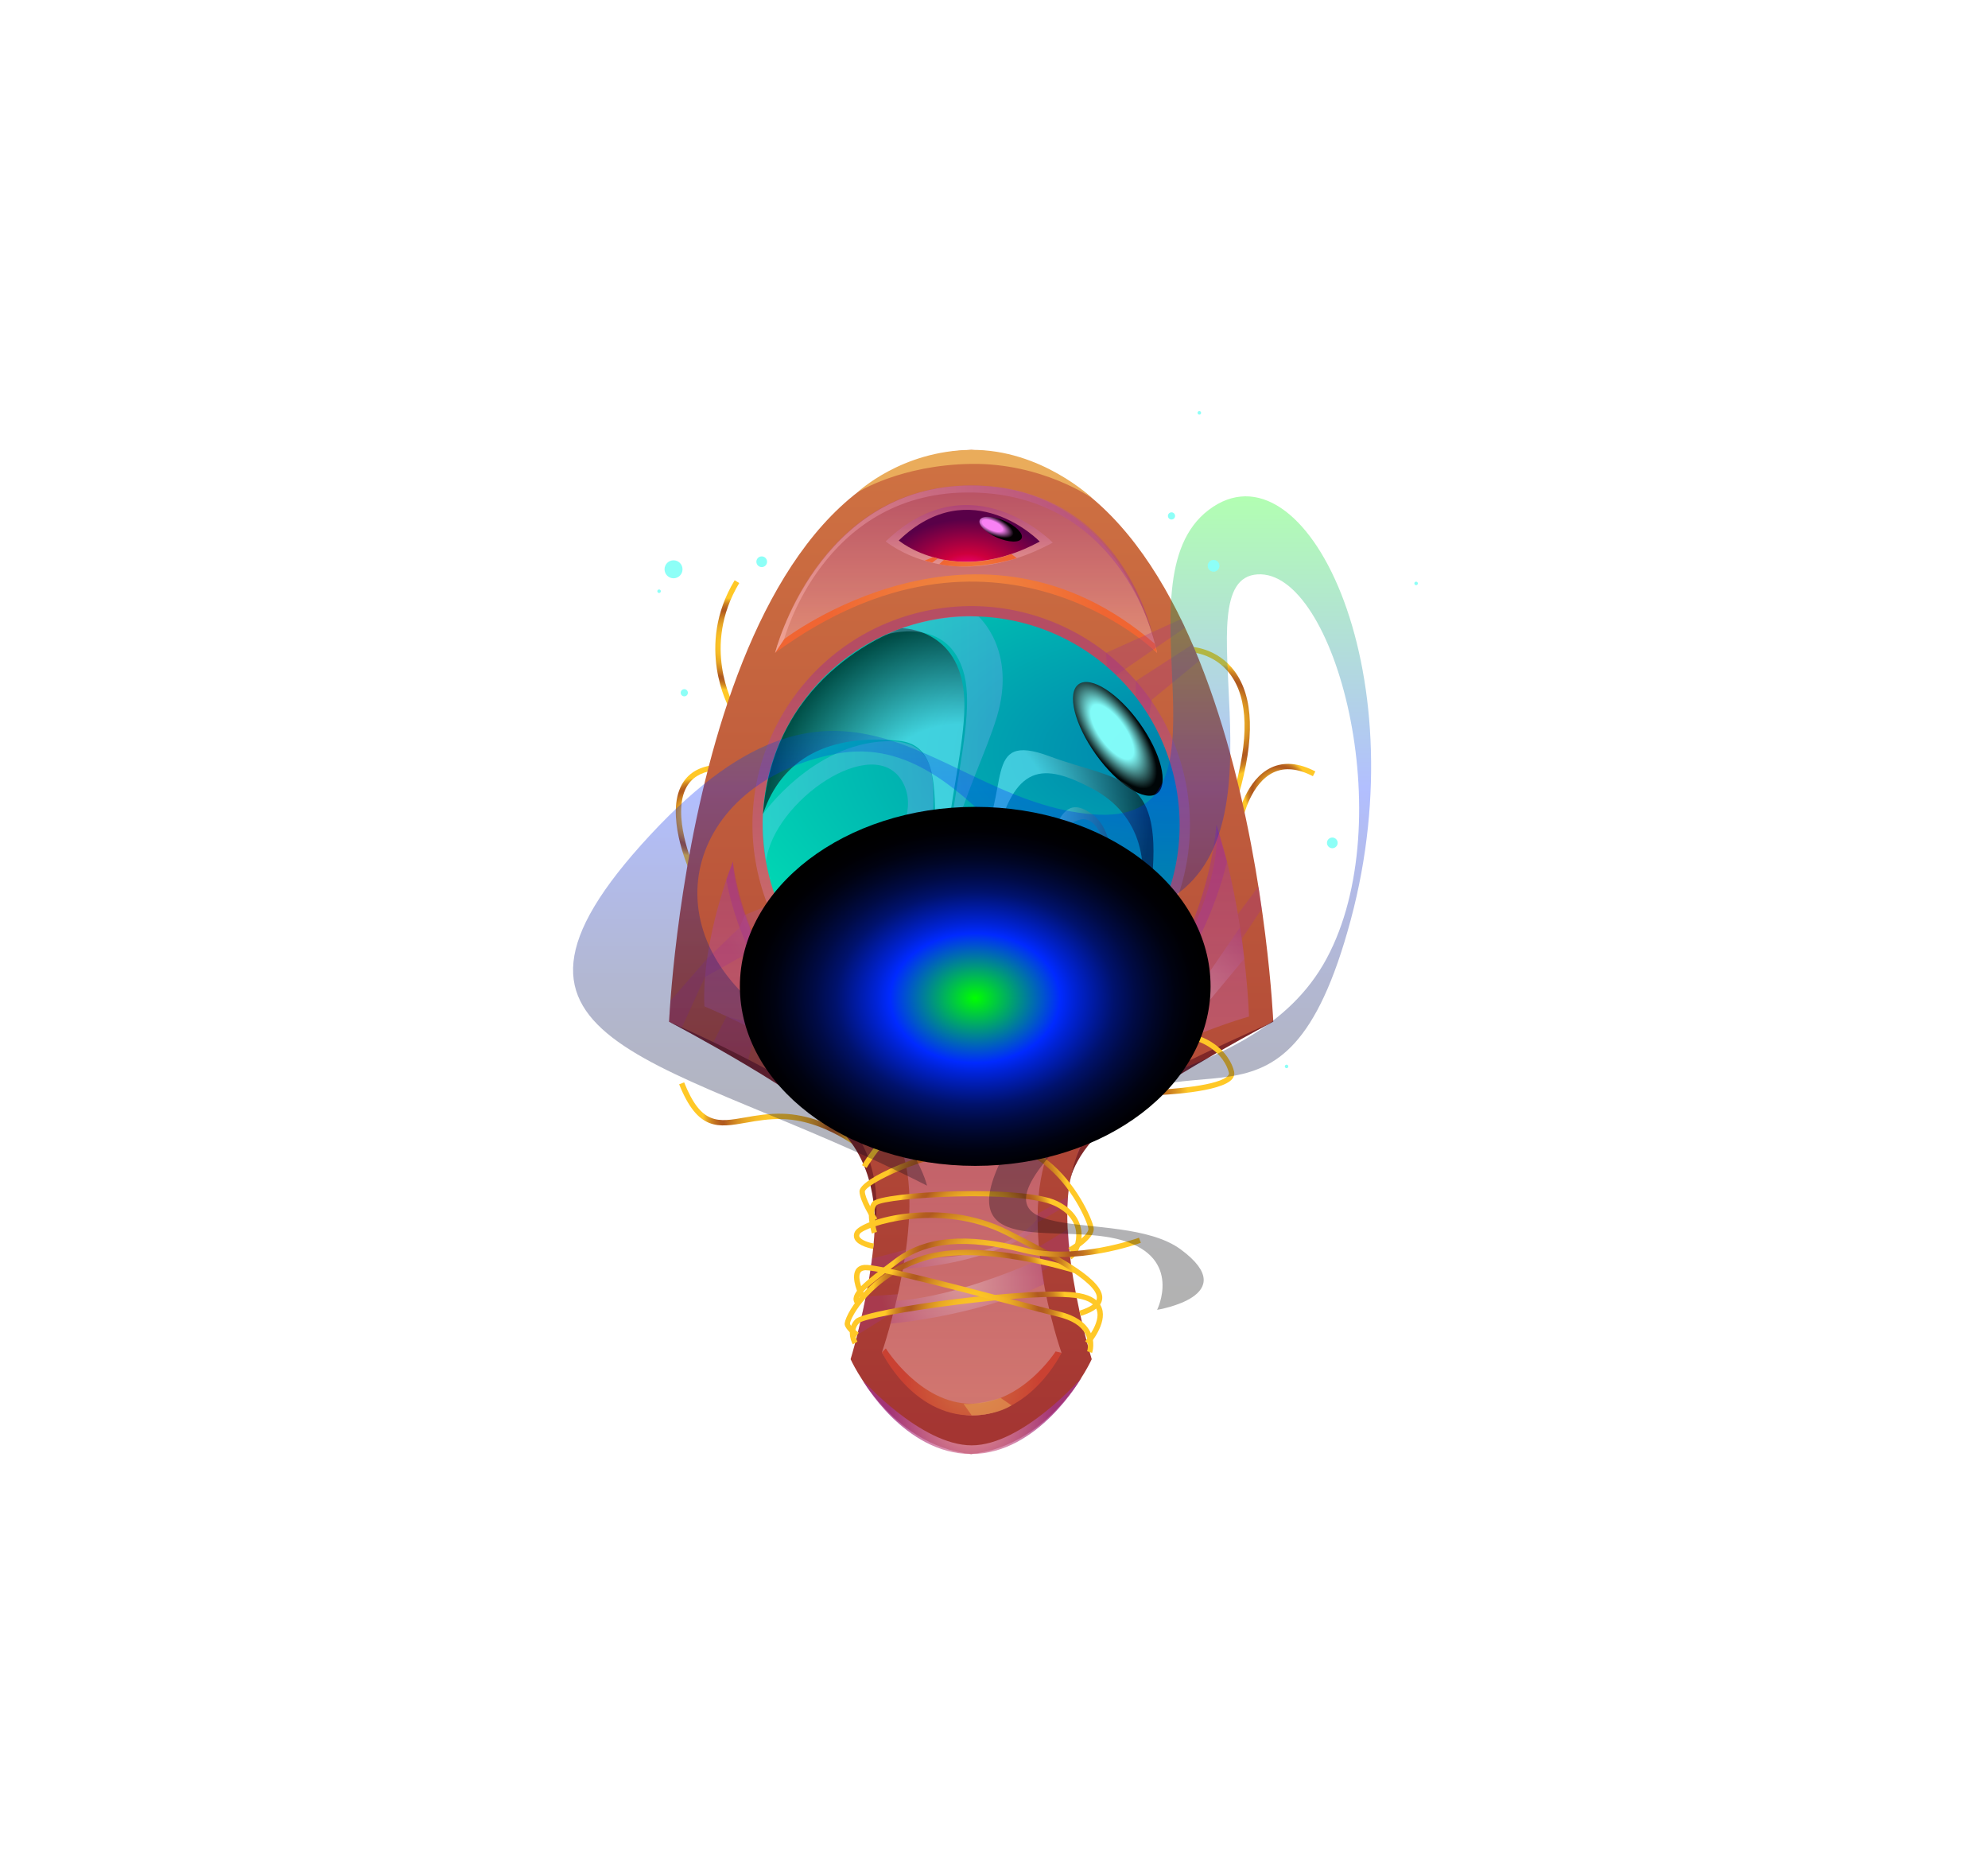 <svg width="226" height="212" viewBox="0 0 220 245" fill="none" xmlns="http://www.w3.org/2000/svg">
<g filter="url(#filter0_d_114_2107)">
<path d="M59.902 100.158C59.775 99.87 56.808 92.98 58.995 89.05C59.775 87.644 61.118 86.794 62.981 86.527L63.079 87.223C61.448 87.455 60.281 88.186 59.606 89.388C57.589 93.009 60.513 99.807 60.548 99.87L59.902 100.151V100.158Z" fill="url(#paint0_radial_114_2107)"/>
<path d="M65.195 78.969C65.153 78.892 60.696 70.891 65.927 62.223L66.531 62.589C61.519 70.891 65.765 78.547 65.807 78.625L65.195 78.976V78.969Z" fill="url(#paint1_radial_114_2107)"/>
<path d="M132.102 90.52L131.427 90.323C133.536 83.089 133.41 77.795 131.04 74.589C128.938 71.742 125.754 71.658 125.726 71.658L125.74 70.955C125.887 70.955 129.304 71.046 131.61 74.174C134.113 77.563 134.281 83.068 132.109 90.527L132.102 90.52Z" fill="url(#paint2_radial_114_2107)"/>
<path d="M132.749 93.367L132.06 93.22C132.102 93.023 133.135 88.376 136.426 86.829C138.106 86.042 140.053 86.21 142.218 87.335L141.895 87.961C139.934 86.942 138.197 86.773 136.728 87.462C133.754 88.861 132.756 93.325 132.749 93.367Z" fill="url(#paint3_radial_114_2107)"/>
<path d="M83.952 138.235C83.896 138.186 78.574 133.194 72.24 133.004C70.426 132.948 68.844 133.229 67.445 133.475C63.761 134.122 61.104 134.593 58.636 128.434L59.29 128.174C61.54 133.806 63.719 133.419 67.319 132.786C68.753 132.533 70.377 132.252 72.261 132.301C78.869 132.505 84.212 137.511 84.437 137.729L83.952 138.235Z" fill="url(#paint4_radial_114_2107)"/>
<path fill-rule="evenodd" clip-rule="evenodd" d="M111.117 137.778C115.265 130.192 136.693 120.216 136.693 120.216C136.693 120.216 133.529 46.693 97 45.097C60.478 46.7 57.315 120.216 57.315 120.216C57.315 120.216 78.743 130.185 82.891 137.778C87.038 145.363 81.161 164.542 81.161 164.542C81.161 164.542 86.223 175.868 97 177C107.777 175.875 112.839 164.542 112.839 164.542C112.839 164.542 106.962 145.363 111.11 137.778H111.117Z" fill="url(#paint5_linear_114_2107)"/>
<path style="mix-blend-mode:multiply" opacity="0.5" d="M103.863 122.258C119.273 118.47 128.694 102.907 124.906 87.497C121.118 72.087 105.555 62.665 90.146 66.453C74.736 70.241 65.314 85.804 69.102 101.214C72.89 116.624 88.453 126.046 103.863 122.258Z" fill="url(#paint6_linear_114_2107)"/>
<path style="mix-blend-mode:multiply" opacity="0.5" fill-rule="evenodd" clip-rule="evenodd" d="M85.274 163.65C85.274 163.65 96.55 182.238 108.867 163.692C108.867 163.692 102.076 144.562 108.48 134.6C114.836 124.716 133.501 119.534 133.501 119.534C133.501 119.534 133.114 106.254 129.227 94.352C130.176 102.443 122.021 126.543 97.724 127.282C73.603 128.013 65.877 106.177 65.709 99.174C65.709 99.174 61.561 109.333 61.947 118.191C61.947 118.191 83.727 127.345 87.615 136.386C91.502 145.434 85.281 163.635 85.281 163.635L85.274 163.65Z" fill="url(#paint7_linear_114_2107)"/>
<path style="mix-blend-mode:multiply" opacity="0.5" fill-rule="evenodd" clip-rule="evenodd" d="M71.242 71.756C71.242 71.756 81.569 62.265 97 62.265C112.431 62.265 121.423 71.756 121.423 71.756C121.423 71.756 117.332 49.772 97 49.772C76.669 49.772 71.242 71.756 71.242 71.756Z" fill="url(#paint8_linear_114_2107)"/>
<path fill-rule="evenodd" clip-rule="evenodd" d="M85.274 163.649L85.787 163.122C85.787 163.122 90.286 170.391 97.007 170.391C103.728 170.391 108.094 163.523 108.094 163.523L108.874 163.699C108.874 163.699 104.944 171.931 97.077 171.931C89.211 171.931 85.281 163.656 85.281 163.656L85.274 163.649Z" fill="url(#paint9_radial_114_2107)"/>
<path fill-rule="evenodd" clip-rule="evenodd" d="M71.242 71.756L72.437 69.956C72.437 69.956 97.872 50.398 121.149 70.582L121.423 71.763C121.423 71.763 100.002 50.693 71.242 71.763V71.756Z" fill="url(#paint10_radial_114_2107)"/>
<path style="mix-blend-mode:multiply" opacity="0.5" fill-rule="evenodd" clip-rule="evenodd" d="M120.98 69.956C120.98 69.956 116.425 50.468 96.332 50.693C77.491 50.904 72.437 69.956 72.437 69.956L71.242 71.756C71.242 71.756 76.88 49.772 97 49.772C117.121 49.772 120.98 69.956 120.98 69.956Z" fill="url(#paint11_linear_114_2107)"/>
<path style="mix-blend-mode:multiply" opacity="0.5" fill-rule="evenodd" clip-rule="evenodd" d="M65.695 99.188L64.837 101.537C64.837 101.537 68.999 129.517 96.677 129.517C124.355 129.517 130.598 99.181 130.598 99.181L129.213 94.352C129.213 94.352 127.139 127.352 97 127.296C68.401 127.246 65.695 99.174 65.695 99.174V99.188Z" fill="url(#paint12_radial_114_2107)"/>
<g style="mix-blend-mode:multiply" opacity="0.3">
<path fill-rule="evenodd" clip-rule="evenodd" d="M63.03 123.092L64.844 119.506L66.862 120.068L71.713 117.453V114.789L118.632 77.57V75.454L126.084 70.645L126.977 72.782L120.727 77.929L120.369 80.073L79.2 115.161L74.51 118.114L74.658 120.884L70.686 122.445L68.612 121.742L67.607 125.608L63.03 123.092Z" fill="url(#paint13_radial_114_2107)"/>
<path fill-rule="evenodd" clip-rule="evenodd" d="M58.974 121.025L62.025 114.339L67.923 111.049V107.983L125.093 68.452L124.566 67.334L114.73 71.756L114.822 73.57L71.544 104.447L67.255 106.184L66.58 107.829L62.299 111.941L57.49 117.453L57.315 120.216L58.974 121.025Z" fill="url(#paint14_radial_114_2107)"/>
<path fill-rule="evenodd" clip-rule="evenodd" d="M110.681 138.699C110.681 138.699 111.988 131.029 118.977 125.608L120.832 124.603L132.313 107.829L132.032 106.092L134.731 102.458L135.174 105.382L132.58 109.305L132.868 111.948L122.92 123.914L121.416 124.603C121.416 124.603 115.729 128.322 114.428 133.764C114.428 133.764 111.419 135.95 110.674 138.706L110.681 138.699Z" fill="url(#paint15_radial_114_2107)"/>
<path fill-rule="evenodd" clip-rule="evenodd" d="M82.047 161.351L86.799 158.398L86.406 159.874C86.406 159.874 97.562 158.946 106.624 154.672L106.343 152.985L109.957 150.215L109.732 147.459L106.013 149.708L106.189 151.354C106.189 151.354 95.573 156.331 87.186 156.865L87.383 156.008L83.193 156.31L82.054 161.351H82.047Z" fill="url(#paint16_radial_114_2107)"/>
<path fill-rule="evenodd" clip-rule="evenodd" d="M83.664 153.505L88.177 151.817L88.037 152.661C88.037 152.661 98.237 152.45 105.76 147.466V146.566L109.662 144.295L109.725 143.191L105.563 145.525L105.626 146.235C105.626 146.235 101.021 152.148 88.29 151.135L88.43 150.158L83.973 151.332L83.664 153.498V153.505Z" fill="url(#paint17_radial_114_2107)"/>
</g>
<path fill-rule="evenodd" clip-rule="evenodd" d="M136.693 120.216C136.693 120.216 119.124 127.893 115.468 131.064C110.681 135.219 109.95 141.349 109.95 141.349C109.95 141.349 110.287 136.969 117.289 131.844C124.291 126.726 136.693 120.209 136.693 120.209V120.216Z" fill="#7F2727"/>
<path fill-rule="evenodd" clip-rule="evenodd" d="M57.315 120.216C57.315 120.216 73.913 127.401 80.043 132.913C86.181 138.418 84.296 147.93 84.296 147.93C84.296 147.93 85.035 140.878 80.908 135.655C76.788 130.431 57.315 120.216 57.315 120.216Z" fill="#7F2727"/>
<path fill-rule="evenodd" clip-rule="evenodd" d="M82.054 50.686C82.054 50.686 87.671 47.072 97.007 46.939C106.343 46.805 112.931 51.466 112.931 51.466C112.931 51.466 106.21 45.005 97.007 45.097C87.805 45.188 82.054 50.686 82.054 50.686Z" fill="#EAAC5B"/>
<path opacity="0.5" fill-rule="evenodd" clip-rule="evenodd" d="M97.07 171.924L96.002 170.406C96.002 170.406 97.914 170.609 100.86 169.625L102.301 170.602C102.301 170.602 100.607 171.875 97.07 171.924Z" fill="#EAAC5B"/>
<path d="M103.186 121.032C117.918 117.614 127.09 102.901 123.673 88.169C120.255 73.437 105.543 64.265 90.811 67.682C76.079 71.1 66.907 85.813 70.324 100.545C73.741 115.277 88.454 124.449 103.186 121.032Z" fill="url(#paint18_radial_114_2107)"/>
<path style="mix-blend-mode:multiply" opacity="0.5" fill-rule="evenodd" clip-rule="evenodd" d="M85.773 57.119C85.773 57.119 94.434 64.451 107.721 57.281C107.721 57.281 97.049 46.278 85.773 57.119Z" fill="url(#paint19_linear_114_2107)"/>
<path fill-rule="evenodd" clip-rule="evenodd" d="M87.488 56.999C87.488 56.999 94.8 63.186 106.013 57.14C106.013 57.14 97 47.853 87.488 56.999Z" fill="url(#paint20_radial_114_2107)"/>
<path fill-rule="evenodd" clip-rule="evenodd" d="M92.796 60.107L93.429 59.53C93.429 59.53 97.598 60.543 102.28 58.778L103.004 59.319C103.004 59.319 97.415 61.126 92.789 60.107H92.796Z" fill="url(#paint21_radial_114_2107)"/>
<path fill-rule="evenodd" clip-rule="evenodd" d="M91.882 59.91L92.613 59.355L91.987 59.193L90.884 59.643L91.882 59.91Z" fill="url(#paint22_radial_114_2107)"/>
<path style="mix-blend-mode:screen" opacity="0.96" fill-rule="evenodd" clip-rule="evenodd" d="M101.359 54.412C102.877 55.073 103.897 56.106 103.63 56.711C103.362 57.316 101.914 57.273 100.396 56.613C98.877 55.952 97.858 54.918 98.125 54.314C98.392 53.709 99.84 53.751 101.359 54.412Z" fill="url(#paint23_radial_114_2107)"/>
<path style="mix-blend-mode:screen" opacity="0.96" fill-rule="evenodd" clip-rule="evenodd" d="M119.138 81.001C121.978 84.966 122.998 89.107 121.409 90.239C119.82 91.378 116.235 89.079 113.394 85.114C110.554 81.148 109.535 77.008 111.124 75.876C112.713 74.744 116.298 77.036 119.138 81.001Z" fill="url(#paint24_radial_114_2107)"/>
<path style="mix-blend-mode:screen" opacity="0.96" fill-rule="evenodd" clip-rule="evenodd" d="M81.794 105.804C84.634 109.769 85.653 113.91 84.064 115.042C82.476 116.174 78.89 113.882 76.05 109.917C73.21 105.952 72.19 101.811 73.779 100.679C75.368 99.54 78.954 101.839 81.794 105.804Z" fill="url(#paint25_radial_114_2107)"/>
<path style="mix-blend-mode:screen" opacity="0.6" fill-rule="evenodd" clip-rule="evenodd" d="M69.653 92.924C72.092 85.62 78.335 82.372 87.481 83.307C96.627 84.235 88.269 101.368 95.995 112.855C103.721 124.343 119.455 115.267 120.769 101.354C122.084 87.441 116.256 88.671 107.264 85.332C98.28 81.992 102.434 89.908 97.717 97.635C93.007 105.368 99.053 111.168 107.088 111.056C115.124 110.943 117.971 96.686 112.917 92.966C107.862 89.247 108.206 97.635 104.234 101.607C100.262 105.579 107.953 107.224 108.902 104.37C109.851 101.515 106.744 103.505 106.744 101.347C106.744 99.188 108.129 94.344 111.412 93.655C114.695 92.966 116.769 102.127 111.496 107.484C106.224 112.841 97.668 106.704 100.178 96.51C102.681 86.309 106.392 86.14 112.924 89.599C119.448 93.058 120.643 99.701 118.759 106.451C116.875 113.2 107.609 121.053 98.28 114.057C88.944 107.055 96.016 89.079 96.114 78.8C96.206 68.515 87.917 68.529 87.917 68.529C87.917 68.529 70.974 73.949 69.653 92.938V92.924Z" fill="url(#paint26_radial_114_2107)"/>
<path style="mix-blend-mode:multiply" opacity="0.3" fill-rule="evenodd" clip-rule="evenodd" d="M69.653 92.924C69.653 92.924 76.156 83.722 85.773 83.37C96.332 82.983 89.963 95.877 91.742 107.864C93.52 119.85 104.93 120.582 104.93 120.582C104.93 120.582 99.7 122.817 94.04 121.587C94.04 121.587 92.339 119.372 85.773 111.941C79.207 104.51 91.706 95.385 87.994 88.727C84.275 82.069 70.974 91.23 70.046 99.195C70.046 99.195 69.435 95.055 69.653 92.924Z" fill="url(#paint27_linear_114_2107)"/>
<path style="mix-blend-mode:multiply" opacity="0.3" fill-rule="evenodd" clip-rule="evenodd" d="M85.773 69.38C85.773 69.38 94.111 66.652 96.107 74.688C98.104 82.723 90.814 99.512 95.299 111.73C99.784 123.949 116.6 114.964 117.69 109.052C117.69 109.052 105.943 120.223 97.323 111.941C88.704 103.66 97.71 89.008 100.368 80.199C103.025 71.383 97.97 66.996 97.97 66.996C97.97 66.996 92.43 66.343 85.766 69.38H85.773Z" fill="url(#paint28_linear_114_2107)"/>
<path d="M110.132 150.524L109.774 149.919C110.864 149.28 112.403 148.091 112.403 147.452C112.403 146.889 110.695 142.58 107.306 139.571C104.825 137.363 102.09 136.407 99.186 136.751C90.328 137.785 83.2 141.574 83.031 142.502C83.031 143.367 84.205 145.364 84.662 146.06L84.072 146.439C83.896 146.165 82.328 143.726 82.328 142.488C82.328 140.843 90.617 137.04 99.109 136.048C102.209 135.683 105.134 136.695 107.777 139.043C111.159 142.052 113.106 146.573 113.106 147.452C113.106 148.717 110.632 150.236 110.132 150.524Z" fill="url(#paint29_radial_114_2107)"/>
<path d="M110.147 151.41L109.851 150.77C110.133 150.643 110.793 149.645 110.807 148.302C110.822 147.149 110.336 145.532 107.981 144.4C103.44 142.214 85.695 143.325 84.578 144.316C83.945 145.075 84.395 147.107 84.627 147.824L83.959 148.035C83.861 147.733 83.052 145.047 84.05 143.859C85.189 142.502 103.777 141.588 108.291 143.768C111.117 145.132 111.525 147.199 111.51 148.309C111.496 149.772 110.779 151.121 110.147 151.41Z" fill="url(#paint30_radial_114_2107)"/>
<path d="M81.843 161.646C81.625 161.498 80.542 160.725 80.388 160.015C80.198 159.115 83.207 153.259 90.694 150.925C98.188 148.591 110.273 152.408 110.786 152.57L110.575 153.238C110.456 153.195 98.195 149.322 90.905 151.592C83.896 153.779 81.077 159.143 81.077 159.888C81.14 160.184 81.808 160.767 82.237 161.062L81.836 161.639L81.843 161.646Z" fill="url(#paint31_radial_114_2107)"/>
<path d="M112.516 162.651L111.981 162.187C111.981 162.187 114.084 159.734 113.5 158.074C113.24 157.322 112.431 156.816 111.096 156.563C105.521 155.522 83.34 158.749 82.293 159.79C81.266 160.83 82.026 162.18 82.061 162.236L81.456 162.595C81.077 161.955 80.662 160.444 81.794 159.298C83.263 157.814 105.732 154.848 111.229 155.874C112.825 156.169 113.816 156.837 114.168 157.842C114.885 159.888 112.614 162.539 112.516 162.651Z" fill="url(#paint32_radial_114_2107)"/>
<path d="M112.902 163.72L112.235 163.495C112.235 163.495 112.614 162.342 111.981 161.189C111.419 160.162 110.238 159.417 108.48 158.988C107.124 158.658 104.909 158.074 102.35 157.399C95.432 155.586 85.056 152.858 83.165 152.858C83.123 152.858 83.087 152.858 83.052 152.858C82.644 152.893 82.504 153.062 82.433 153.188C82.047 153.884 82.722 155.543 82.989 156.064L82.363 156.38C82.237 156.141 81.175 153.99 81.815 152.837C81.969 152.555 82.307 152.204 82.989 152.155C84.55 152.035 92.747 154.144 102.519 156.717C105.078 157.385 107.285 157.969 108.635 158.299C110.597 158.784 111.932 159.642 112.593 160.858C113.373 162.285 112.909 163.656 112.888 163.713L112.902 163.72Z" fill="url(#paint33_radial_114_2107)"/>
<path d="M111.405 158.855L111.201 158.18C112.677 157.723 113.458 157.167 113.514 156.528C113.697 154.383 106.407 150.685 101.584 148.239C92.768 143.768 82.848 147.184 82.363 148.091C82.258 148.281 82.293 148.394 82.328 148.471C82.553 148.935 83.699 149.272 84.226 149.357L84.107 150.053C83.91 150.018 82.145 149.694 81.695 148.78C81.59 148.555 81.505 148.197 81.745 147.761C82.637 146.116 93.035 143.114 101.907 147.613C109.008 151.213 114.428 154.166 114.217 156.591C114.133 157.554 113.219 158.299 111.412 158.855H111.405Z" fill="url(#paint34_radial_114_2107)"/>
<path d="M83.27 139.416L82.658 139.064C82.785 138.854 85.717 133.869 89.007 132.807C90.905 132.196 93.239 132.196 95.496 132.196C97.162 132.196 98.73 132.196 100.121 131.971C101.436 131.76 103.531 130.354 105.964 128.73C109.605 126.29 114.133 123.26 119.019 122.051C123.863 120.856 126.871 121.833 128.538 122.867C130.372 124.005 131.293 125.622 131.547 126.768C131.617 127.092 131.547 127.415 131.322 127.703C129.894 129.538 121.873 129.848 120.966 129.876L120.945 129.173C123.328 129.095 129.733 128.603 130.766 127.268C130.886 127.113 130.879 127 130.858 126.916C130.633 125.918 129.81 124.484 128.165 123.464C126.611 122.501 123.792 121.594 119.187 122.733C114.421 123.914 109.95 126.902 106.357 129.313C103.756 131.057 101.703 132.428 100.234 132.667C96.81 133.222 92.339 132.477 89.225 133.482C86.188 134.46 83.298 139.374 83.27 139.423V139.416Z" fill="url(#paint35_radial_114_2107)"/>
<path d="M81.752 157.28C80.88 155.972 82.799 154.524 87.003 151.36C90.954 148.386 96.367 147.915 104.023 149.877C110.744 151.599 118.962 148.618 119.047 148.59L119.293 149.251C118.948 149.378 110.793 152.337 103.855 150.559C96.417 148.654 91.2 149.089 87.432 151.923C83.755 154.693 81.857 156.169 82.342 156.893L81.759 157.28H81.752Z" fill="url(#paint36_radial_114_2107)"/>
<path style="mix-blend-mode:multiply" opacity="0.8" fill-rule="evenodd" clip-rule="evenodd" d="M82.68 167.228C82.68 167.228 90.392 175.861 97.07 175.861C103.749 175.861 111.468 167.01 111.468 167.01C111.468 167.01 105.823 177 97.007 177C88.191 177 82.687 167.228 82.687 167.228H82.68Z" fill="url(#paint37_radial_114_2107)"/>
<path opacity="0.79" fill-rule="evenodd" clip-rule="evenodd" d="M79.2 115.161C79.2 115.161 84.711 122.515 96.339 123.077C107.96 123.64 116.27 113.818 116.27 113.818C116.27 113.818 107.77 121.798 96.114 121.727C84.458 121.657 79.2 115.161 79.2 115.161Z" fill="#68C2FF"/>
<path style="mix-blend-mode:screen" opacity="0.3" fill-rule="evenodd" clip-rule="evenodd" d="M91.207 141.75C57.603 124.596 28.688 123.858 54.812 95.708C80.936 67.552 92.522 91.258 112.924 92.966C133.325 94.668 115.616 62.504 128.221 52.971C140.826 43.445 155.738 73.851 146.858 106.872C137.979 139.894 125.557 119.176 109.725 135.24C93.9 151.304 116.312 144.042 124.551 150.137C132.791 156.225 121.43 158.06 121.43 158.06C121.43 158.06 124.812 151.283 116.846 148.928C108.881 146.573 95.25 151.171 100.543 139.247C105.83 127.324 133.902 130.066 143.681 111.948C153.46 93.824 144.848 60.782 134.605 61.45C124.362 62.117 139.006 94.745 122.935 104.166C106.863 113.586 98.821 81.226 79.2 85.022C59.578 88.812 54.053 108.595 71.579 120.23C89.105 131.865 91.207 141.764 91.207 141.764V141.75Z" fill="url(#paint38_linear_114_2107)"/>
<path style="mix-blend-mode:screen" d="M97.534 139.149C114.61 139.149 128.453 128.592 128.453 115.569C128.453 102.546 114.61 91.989 97.534 91.989C80.458 91.989 66.615 102.546 66.615 115.569C66.615 128.592 80.458 139.149 97.534 139.149Z" fill="url(#paint39_radial_114_2107)"/>
<path fill-rule="evenodd" clip-rule="evenodd" d="M70.187 59.79C70.187 60.177 69.871 60.493 69.484 60.493C69.097 60.493 68.781 60.177 68.781 59.79C68.781 59.404 69.097 59.087 69.484 59.087C69.871 59.087 70.187 59.404 70.187 59.79Z" fill="#8DFFF7"/>
<path fill-rule="evenodd" clip-rule="evenodd" d="M145.15 96.721C145.15 97.107 144.834 97.424 144.447 97.424C144.06 97.424 143.744 97.107 143.744 96.721C143.744 96.334 144.06 96.018 144.447 96.018C144.834 96.018 145.15 96.334 145.15 96.721Z" fill="#8DFFF7"/>
<path fill-rule="evenodd" clip-rule="evenodd" d="M59.782 77.001C59.782 77.261 59.571 77.472 59.311 77.472C59.051 77.472 58.84 77.261 58.84 77.001C58.84 76.74 59.051 76.529 59.311 76.529C59.571 76.529 59.782 76.74 59.782 77.001Z" fill="#8DFFF7"/>
<path d="M123.321 54.243C123.581 54.243 123.792 54.032 123.792 53.772C123.792 53.512 123.581 53.301 123.321 53.301C123.061 53.301 122.85 53.512 122.85 53.772C122.85 54.032 123.061 54.243 123.321 54.243Z" fill="#8DFFF7"/>
<path d="M126.977 40.464C127.105 40.464 127.209 40.36 127.209 40.232C127.209 40.104 127.105 40 126.977 40C126.849 40 126.745 40.104 126.745 40.232C126.745 40.36 126.849 40.464 126.977 40.464Z" fill="#8DFFF7"/>
<path fill-rule="evenodd" clip-rule="evenodd" d="M56.232 63.664C56.232 63.791 56.127 63.896 56 63.896C55.873 63.896 55.768 63.791 55.768 63.664C55.768 63.538 55.873 63.432 56 63.432C56.127 63.432 56.232 63.538 56.232 63.664Z" fill="#8DFFF7"/>
<path d="M155.456 62.87C155.584 62.87 155.688 62.766 155.688 62.638C155.688 62.51 155.584 62.406 155.456 62.406C155.328 62.406 155.224 62.51 155.224 62.638C155.224 62.766 155.328 62.87 155.456 62.87Z" fill="#8DFFF7"/>
<path fill-rule="evenodd" clip-rule="evenodd" d="M138.668 126.086C138.668 126.213 138.563 126.318 138.436 126.318C138.31 126.318 138.204 126.213 138.204 126.086C138.204 125.96 138.31 125.854 138.436 125.854C138.563 125.854 138.668 125.96 138.668 126.086Z" fill="#8DFFF7"/>
<path d="M57.898 61.963C58.55 61.963 59.079 61.434 59.079 60.782C59.079 60.129 58.55 59.601 57.898 59.601C57.246 59.601 56.717 60.129 56.717 60.782C56.717 61.434 57.246 61.963 57.898 61.963Z" fill="#8DFFF7"/>
<path fill-rule="evenodd" clip-rule="evenodd" d="M129.62 60.325C129.62 60.754 129.276 61.098 128.847 61.098C128.418 61.098 128.074 60.754 128.074 60.325C128.074 59.896 128.418 59.551 128.847 59.551C129.276 59.551 129.62 59.896 129.62 60.325Z" fill="#8DFFF7"/>
</g>
<defs>
<filter id="filter0_d_114_2107" x="0.697" y="0" width="218.991" height="245" filterUnits="userSpaceOnUse" color-interpolation-filters="sRGB">
<feFlood flood-opacity="0" result="BackgroundImageFix"/>
<feColorMatrix in="SourceAlpha" type="matrix" values="0 0 0 0 0 0 0 0 0 0 0 0 0 0 0 0 0 0 127 0" result="hardAlpha"/>
<feOffset dx="10" dy="14"/>
<feGaussianBlur stdDeviation="27"/>
<feComposite in2="hardAlpha" operator="out"/>
<feColorMatrix type="matrix" values="0 0 0 0 0 0 0 0 0 0 0 0 0 0 0 0 0 0 0.45 0"/>
<feBlend mode="normal" in2="BackgroundImageFix" result="effect1_dropShadow_114_2107"/>
<feBlend mode="normal" in="SourceGraphic" in2="effect1_dropShadow_114_2107" result="shape"/>
</filter>
<radialGradient id="paint0_radial_114_2107" cx="0" cy="0" r="1" gradientUnits="userSpaceOnUse" gradientTransform="translate(60.633 93.346) scale(5.118 5.118)">
<stop stop-color="#FFC827"/>
<stop offset="0.16" stop-color="#FCC426"/>
<stop offset="0.29" stop-color="#F5BA26"/>
<stop offset="0.42" stop-color="#E9A924"/>
<stop offset="0.53" stop-color="#D89123"/>
<stop offset="0.64" stop-color="#C27220"/>
<stop offset="0.72" stop-color="#B0591F"/>
<stop offset="0.77" stop-color="#B35D1F"/>
<stop offset="0.82" stop-color="#BD6B20"/>
<stop offset="0.88" stop-color="#CD8221"/>
<stop offset="0.94" stop-color="#E4A224"/>
<stop offset="1" stop-color="#FFC827"/>
</radialGradient>
<radialGradient id="paint1_radial_114_2107" cx="0" cy="0" r="1" gradientUnits="userSpaceOnUse" gradientTransform="translate(64.956 70.596) scale(6.025 6.025)">
<stop stop-color="#FFC827"/>
<stop offset="0.16" stop-color="#FCC426"/>
<stop offset="0.29" stop-color="#F5BA26"/>
<stop offset="0.42" stop-color="#E9A924"/>
<stop offset="0.53" stop-color="#D89123"/>
<stop offset="0.64" stop-color="#C27220"/>
<stop offset="0.72" stop-color="#B0591F"/>
<stop offset="0.77" stop-color="#B35D1F"/>
<stop offset="0.82" stop-color="#BD6B20"/>
<stop offset="0.88" stop-color="#CD8221"/>
<stop offset="0.94" stop-color="#E4A224"/>
<stop offset="1" stop-color="#FFC827"/>
</radialGradient>
<radialGradient id="paint2_radial_114_2107" cx="0" cy="0" r="1" gradientUnits="userSpaceOnUse" gradientTransform="translate(129.67 80.734) scale(7.459 7.459)">
<stop stop-color="#FFC827"/>
<stop offset="0.16" stop-color="#FCC426"/>
<stop offset="0.29" stop-color="#F5BA26"/>
<stop offset="0.42" stop-color="#E9A924"/>
<stop offset="0.53" stop-color="#D89123"/>
<stop offset="0.64" stop-color="#C27220"/>
<stop offset="0.72" stop-color="#B0591F"/>
<stop offset="0.77" stop-color="#B35D1F"/>
<stop offset="0.82" stop-color="#BD6B20"/>
<stop offset="0.88" stop-color="#CD8221"/>
<stop offset="0.94" stop-color="#E4A224"/>
<stop offset="1" stop-color="#FFC827"/>
</radialGradient>
<radialGradient id="paint3_radial_114_2107" cx="0" cy="0" r="1" gradientUnits="userSpaceOnUse" gradientTransform="translate(137.143 89.852) scale(4.366 4.366)">
<stop stop-color="#FFC827"/>
<stop offset="0.16" stop-color="#FCC426"/>
<stop offset="0.29" stop-color="#F5BA26"/>
<stop offset="0.42" stop-color="#E9A924"/>
<stop offset="0.53" stop-color="#D89123"/>
<stop offset="0.64" stop-color="#C27220"/>
<stop offset="0.72" stop-color="#B0591F"/>
<stop offset="0.77" stop-color="#B35D1F"/>
<stop offset="0.82" stop-color="#BD6B20"/>
<stop offset="0.88" stop-color="#CD8221"/>
<stop offset="0.94" stop-color="#E4A224"/>
<stop offset="1" stop-color="#FFC827"/>
</radialGradient>
<radialGradient id="paint4_radial_114_2107" cx="0" cy="0" r="1" gradientUnits="userSpaceOnUse" gradientTransform="translate(71.537 133.201) scale(9.793 9.793)">
<stop stop-color="#FFC827"/>
<stop offset="0.16" stop-color="#FCC426"/>
<stop offset="0.29" stop-color="#F5BA26"/>
<stop offset="0.42" stop-color="#E9A924"/>
<stop offset="0.53" stop-color="#D89123"/>
<stop offset="0.64" stop-color="#C27220"/>
<stop offset="0.72" stop-color="#B0591F"/>
<stop offset="0.77" stop-color="#B35D1F"/>
<stop offset="0.82" stop-color="#BD6B20"/>
<stop offset="0.88" stop-color="#CD8221"/>
<stop offset="0.94" stop-color="#E4A224"/>
<stop offset="1" stop-color="#FFC827"/>
</radialGradient>
<linearGradient id="paint5_linear_114_2107" x1="97" y1="177" x2="97" y2="45.104" gradientUnits="userSpaceOnUse">
<stop stop-color="#A33432"/>
<stop offset="1" stop-color="#CF7242"/>
</linearGradient>
<linearGradient id="paint6_linear_114_2107" x1="96.882" y1="130.951" x2="96.882" y2="73.311" gradientUnits="userSpaceOnUse">
<stop stop-color="#FFB8AE"/>
<stop offset="1" stop-color="#A33488"/>
</linearGradient>
<linearGradient id="paint7_linear_114_2107" x1="97.703" y1="171.924" x2="97.703" y2="94.359" gradientUnits="userSpaceOnUse">
<stop stop-color="#FFB8AE"/>
<stop offset="1" stop-color="#A33488"/>
</linearGradient>
<linearGradient id="paint8_linear_114_2107" x1="96.332" y1="71.756" x2="96.332" y2="49.772" gradientUnits="userSpaceOnUse">
<stop stop-color="#FFB8AE"/>
<stop offset="1" stop-color="#A33488"/>
</linearGradient>
<radialGradient id="paint9_radial_114_2107" cx="0" cy="0" r="1" gradientUnits="userSpaceOnUse" gradientTransform="translate(97.07 167.523) scale(8.9 8.9)">
<stop stop-color="#CF7242"/>
<stop offset="1" stop-color="#CA4132"/>
</radialGradient>
<radialGradient id="paint10_radial_114_2107" cx="0" cy="0" r="1" gradientUnits="userSpaceOnUse" gradientTransform="translate(96.332 66.596) scale(18.11 18.11)">
<stop stop-color="#EF8D42"/>
<stop offset="1" stop-color="#F06532"/>
</radialGradient>
<linearGradient id="paint11_linear_114_2107" x1="71.242" y1="60.761" x2="120.98" y2="60.761" gradientUnits="userSpaceOnUse">
<stop stop-color="#FFB8AE"/>
<stop offset="1" stop-color="#A33488"/>
</linearGradient>
<radialGradient id="paint12_radial_114_2107" cx="0" cy="0" r="1" gradientUnits="userSpaceOnUse" gradientTransform="translate(97.717 111.941) scale(26.363 26.364)">
<stop stop-color="#FFB8AE"/>
<stop offset="1" stop-color="#A33488"/>
</radialGradient>
<radialGradient id="paint13_radial_114_2107" cx="0" cy="0" r="1" gradientUnits="userSpaceOnUse" gradientTransform="translate(95.004 98.127) scale(29.808 29.809)">
<stop stop-color="white"/>
<stop offset="1" stop-color="#A33488"/>
</radialGradient>
<radialGradient id="paint14_radial_114_2107" cx="0" cy="0" r="1" gradientUnits="userSpaceOnUse" gradientTransform="translate(91.207 94.176) scale(30.567 30.568)">
<stop stop-color="white"/>
<stop offset="1" stop-color="#A33488"/>
</radialGradient>
<radialGradient id="paint15_radial_114_2107" cx="0" cy="0" r="1" gradientUnits="userSpaceOnUse" gradientTransform="translate(122.935 120.575) scale(15.466 15.467)">
<stop stop-color="white"/>
<stop offset="1" stop-color="#A33488"/>
</radialGradient>
<radialGradient id="paint16_radial_114_2107" cx="0" cy="0" r="1" gradientUnits="userSpaceOnUse" gradientTransform="translate(96.002 154.412) scale(11.023 11.024)">
<stop stop-color="white"/>
<stop offset="1" stop-color="#A33488"/>
</radialGradient>
<radialGradient id="paint17_radial_114_2107" cx="0" cy="0" r="1" gradientUnits="userSpaceOnUse" gradientTransform="translate(96.691 148.344) scale(9.906 9.906)">
<stop stop-color="white"/>
<stop offset="1" stop-color="#A33488"/>
</radialGradient>
<radialGradient id="paint18_radial_114_2107" cx="0" cy="0" r="1" gradientUnits="userSpaceOnUse" gradientTransform="translate(123.419 84.843) scale(96.131 52.873)">
<stop stop-color="#0081AE"/>
<stop offset="0.95" stop-color="#00FFB6"/>
</radialGradient>
<linearGradient id="paint19_linear_114_2107" x1="96.747" y1="60.423" x2="96.747" y2="52.338" gradientUnits="userSpaceOnUse">
<stop stop-color="#FFB8AE"/>
<stop offset="1" stop-color="#A33488"/>
</linearGradient>
<radialGradient id="paint20_radial_114_2107" cx="0" cy="0" r="1" gradientUnits="userSpaceOnUse" gradientTransform="translate(96.55 61.169) scale(11.052 6.963)">
<stop stop-color="#FF0097"/>
<stop offset="0.35" stop-color="#CE003D"/>
<stop offset="1" stop-color="#590048"/>
</radialGradient>
<radialGradient id="paint21_radial_114_2107" cx="0" cy="0" r="1" gradientUnits="userSpaceOnUse" gradientTransform="translate(97.787 62.63) scale(6.06 3.818)">
<stop stop-color="#EF8D42"/>
<stop offset="1" stop-color="#F06532"/>
</radialGradient>
<radialGradient id="paint22_radial_114_2107" cx="0" cy="0" r="1" gradientUnits="userSpaceOnUse" gradientTransform="translate(91.727 62.276) scale(1.033 0.651)">
<stop stop-color="#EF8D42"/>
<stop offset="1" stop-color="#F06532"/>
</radialGradient>
<radialGradient id="paint23_radial_114_2107" cx="0" cy="0" r="1" gradientUnits="userSpaceOnUse" gradientTransform="translate(99.791 55.055) rotate(-66.44) scale(1.199 2.993)">
<stop offset="0.48" stop-color="#FF86FB"/>
<stop offset="1"/>
</radialGradient>
<radialGradient id="paint24_radial_114_2107" cx="0" cy="0" r="1" gradientUnits="userSpaceOnUse" gradientTransform="translate(115.524 82.133) rotate(-35.6) scale(3.534 8.824)">
<stop offset="0.48" stop-color="#86FFFB"/>
<stop offset="1"/>
</radialGradient>
<radialGradient id="paint25_radial_114_2107" cx="0" cy="0" r="1" gradientUnits="userSpaceOnUse" gradientTransform="translate(78.173 106.938) rotate(-35.6) scale(3.534 8.824)">
<stop offset="0.48" stop-color="#86FF24"/>
<stop offset="1"/>
</radialGradient>
<radialGradient id="paint26_radial_114_2107" cx="0" cy="0" r="1" gradientUnits="userSpaceOnUse" gradientTransform="translate(95.306 93.297) scale(25.217 25.218)">
<stop offset="0.48" stop-color="#6BEAFB"/>
<stop offset="1"/>
</radialGradient>
<linearGradient id="paint27_linear_114_2107" x1="69.603" y1="102.654" x2="104.93" y2="102.654" gradientUnits="userSpaceOnUse">
<stop stop-color="#83DDFF"/>
<stop offset="1" stop-color="#A37EFF"/>
</linearGradient>
<linearGradient id="paint28_linear_114_2107" x1="85.773" y1="92.376" x2="117.69" y2="92.376" gradientUnits="userSpaceOnUse">
<stop stop-color="#83DDFF"/>
<stop offset="1" stop-color="#A37EFF"/>
</linearGradient>
<radialGradient id="paint29_radial_114_2107" cx="0" cy="0" r="1" gradientUnits="userSpaceOnUse" gradientTransform="translate(97.717 143.247) scale(12.036 12.036)">
<stop stop-color="#FFC827"/>
<stop offset="0.16" stop-color="#FCC426"/>
<stop offset="0.29" stop-color="#F5BA26"/>
<stop offset="0.42" stop-color="#E9A924"/>
<stop offset="0.53" stop-color="#D89123"/>
<stop offset="0.64" stop-color="#C27220"/>
<stop offset="0.72" stop-color="#B0591F"/>
<stop offset="0.77" stop-color="#B35D1F"/>
<stop offset="0.82" stop-color="#BD6B20"/>
<stop offset="0.88" stop-color="#CD8221"/>
<stop offset="0.94" stop-color="#E4A224"/>
<stop offset="1" stop-color="#FFC827"/>
</radialGradient>
<radialGradient id="paint30_radial_114_2107" cx="0" cy="0" r="1" gradientUnits="userSpaceOnUse" gradientTransform="translate(97.534 146.938) scale(10.377 10.377)">
<stop stop-color="#FFC827"/>
<stop offset="0.16" stop-color="#FCC426"/>
<stop offset="0.29" stop-color="#F5BA26"/>
<stop offset="0.42" stop-color="#E9A924"/>
<stop offset="0.53" stop-color="#D89123"/>
<stop offset="0.64" stop-color="#C27220"/>
<stop offset="0.72" stop-color="#B0591F"/>
<stop offset="0.77" stop-color="#B35D1F"/>
<stop offset="0.82" stop-color="#BD6B20"/>
<stop offset="0.88" stop-color="#CD8221"/>
<stop offset="0.94" stop-color="#E4A224"/>
<stop offset="1" stop-color="#FFC827"/>
</radialGradient>
<radialGradient id="paint31_radial_114_2107" cx="0" cy="0" r="1" gradientUnits="userSpaceOnUse" gradientTransform="translate(95.587 155.902) scale(11.494 11.495)">
<stop stop-color="#FFC827"/>
<stop offset="0.16" stop-color="#FCC426"/>
<stop offset="0.29" stop-color="#F5BA26"/>
<stop offset="0.42" stop-color="#E9A924"/>
<stop offset="0.53" stop-color="#D89123"/>
<stop offset="0.64" stop-color="#C27220"/>
<stop offset="0.72" stop-color="#B0591F"/>
<stop offset="0.77" stop-color="#B35D1F"/>
<stop offset="0.82" stop-color="#BD6B20"/>
<stop offset="0.88" stop-color="#CD8221"/>
<stop offset="0.94" stop-color="#E4A224"/>
<stop offset="1" stop-color="#FFC827"/>
</radialGradient>
<radialGradient id="paint32_radial_114_2107" cx="0" cy="0" r="1" gradientUnits="userSpaceOnUse" gradientTransform="translate(97.682 159.157) scale(12.008 12.008)">
<stop stop-color="#FFC827"/>
<stop offset="0.16" stop-color="#FCC426"/>
<stop offset="0.29" stop-color="#F5BA26"/>
<stop offset="0.42" stop-color="#E9A924"/>
<stop offset="0.53" stop-color="#D89123"/>
<stop offset="0.64" stop-color="#C27220"/>
<stop offset="0.72" stop-color="#B0591F"/>
<stop offset="0.77" stop-color="#B35D1F"/>
<stop offset="0.82" stop-color="#BD6B20"/>
<stop offset="0.88" stop-color="#CD8221"/>
<stop offset="0.94" stop-color="#E4A224"/>
<stop offset="1" stop-color="#FFC827"/>
</radialGradient>
<radialGradient id="paint33_radial_114_2107" cx="0" cy="0" r="1" gradientUnits="userSpaceOnUse" gradientTransform="translate(97.338 157.934) scale(11.846 11.846)">
<stop stop-color="#FFC827"/>
<stop offset="0.16" stop-color="#FCC426"/>
<stop offset="0.29" stop-color="#F5BA26"/>
<stop offset="0.42" stop-color="#E9A924"/>
<stop offset="0.53" stop-color="#D89123"/>
<stop offset="0.64" stop-color="#C27220"/>
<stop offset="0.72" stop-color="#B0591F"/>
<stop offset="0.77" stop-color="#B35D1F"/>
<stop offset="0.82" stop-color="#BD6B20"/>
<stop offset="0.88" stop-color="#CD8221"/>
<stop offset="0.94" stop-color="#E4A224"/>
<stop offset="1" stop-color="#FFC827"/>
</radialGradient>
<radialGradient id="paint34_radial_114_2107" cx="0" cy="0" r="1" gradientUnits="userSpaceOnUse" gradientTransform="translate(97.893 152.049) scale(12.5 12.5)">
<stop stop-color="#FFC827"/>
<stop offset="0.16" stop-color="#FCC426"/>
<stop offset="0.29" stop-color="#F5BA26"/>
<stop offset="0.42" stop-color="#E9A924"/>
<stop offset="0.53" stop-color="#D89123"/>
<stop offset="0.64" stop-color="#C27220"/>
<stop offset="0.72" stop-color="#B0591F"/>
<stop offset="0.77" stop-color="#B35D1F"/>
<stop offset="0.82" stop-color="#BD6B20"/>
<stop offset="0.88" stop-color="#CD8221"/>
<stop offset="0.94" stop-color="#E4A224"/>
<stop offset="1" stop-color="#FFC827"/>
</radialGradient>
<radialGradient id="paint35_radial_114_2107" cx="0" cy="0" r="1" gradientUnits="userSpaceOnUse" gradientTransform="translate(107.117 130.459) scale(18.419 18.419)">
<stop stop-color="#FFC827"/>
<stop offset="0.16" stop-color="#FCC426"/>
<stop offset="0.29" stop-color="#F5BA26"/>
<stop offset="0.42" stop-color="#E9A924"/>
<stop offset="0.53" stop-color="#D89123"/>
<stop offset="0.64" stop-color="#C27220"/>
<stop offset="0.72" stop-color="#B0591F"/>
<stop offset="0.77" stop-color="#B35D1F"/>
<stop offset="0.82" stop-color="#BD6B20"/>
<stop offset="0.88" stop-color="#CD8221"/>
<stop offset="0.94" stop-color="#E4A224"/>
<stop offset="1" stop-color="#FFC827"/>
</radialGradient>
<radialGradient id="paint36_radial_114_2107" cx="0" cy="0" r="1" gradientUnits="userSpaceOnUse" gradientTransform="translate(100.417 152.935) scale(13.695 13.695)">
<stop stop-color="#FFC827"/>
<stop offset="0.16" stop-color="#FCC426"/>
<stop offset="0.29" stop-color="#F5BA26"/>
<stop offset="0.42" stop-color="#E9A924"/>
<stop offset="0.53" stop-color="#D89123"/>
<stop offset="0.64" stop-color="#C27220"/>
<stop offset="0.72" stop-color="#B0591F"/>
<stop offset="0.77" stop-color="#B35D1F"/>
<stop offset="0.82" stop-color="#BD6B20"/>
<stop offset="0.88" stop-color="#CD8221"/>
<stop offset="0.94" stop-color="#E4A224"/>
<stop offset="1" stop-color="#FFC827"/>
</radialGradient>
<radialGradient id="paint37_radial_114_2107" cx="0" cy="0" r="1" gradientUnits="userSpaceOnUse" gradientTransform="translate(97.07 172.002) scale(10.77 10.771)">
<stop stop-color="#FFB8AE"/>
<stop offset="1" stop-color="#A33488"/>
</radialGradient>
<linearGradient id="paint38_linear_114_2107" x1="97.12" y1="158.053" x2="97.12" y2="51.199" gradientUnits="userSpaceOnUse">
<stop/>
<stop offset="0.07" stop-color="#000004"/>
<stop offset="0.15" stop-color="#000211"/>
<stop offset="0.23" stop-color="#000627"/>
<stop offset="0.32" stop-color="#000B46"/>
<stop offset="0.41" stop-color="#00126D"/>
<stop offset="0.49" stop-color="#001A9E"/>
<stop offset="0.58" stop-color="#0023D6"/>
<stop offset="0.64" stop-color="#002AFF"/>
<stop offset="1" stop-color="#00FF00"/>
</linearGradient>
<radialGradient id="paint39_radial_114_2107" cx="0" cy="0" r="1" gradientUnits="userSpaceOnUse" gradientTransform="translate(97.51 117.116) scale(30.913 23.632)">
<stop stop-color="#00FF00"/>
<stop offset="0.36" stop-color="#002AFF"/>
<stop offset="0.42" stop-color="#0023D6"/>
<stop offset="0.51" stop-color="#001A9E"/>
<stop offset="0.59" stop-color="#00126D"/>
<stop offset="0.68" stop-color="#000B46"/>
<stop offset="0.77" stop-color="#000627"/>
<stop offset="0.85" stop-color="#000211"/>
<stop offset="0.93" stop-color="#000004"/>
<stop offset="1"/>
</radialGradient>
</defs>
</svg>
